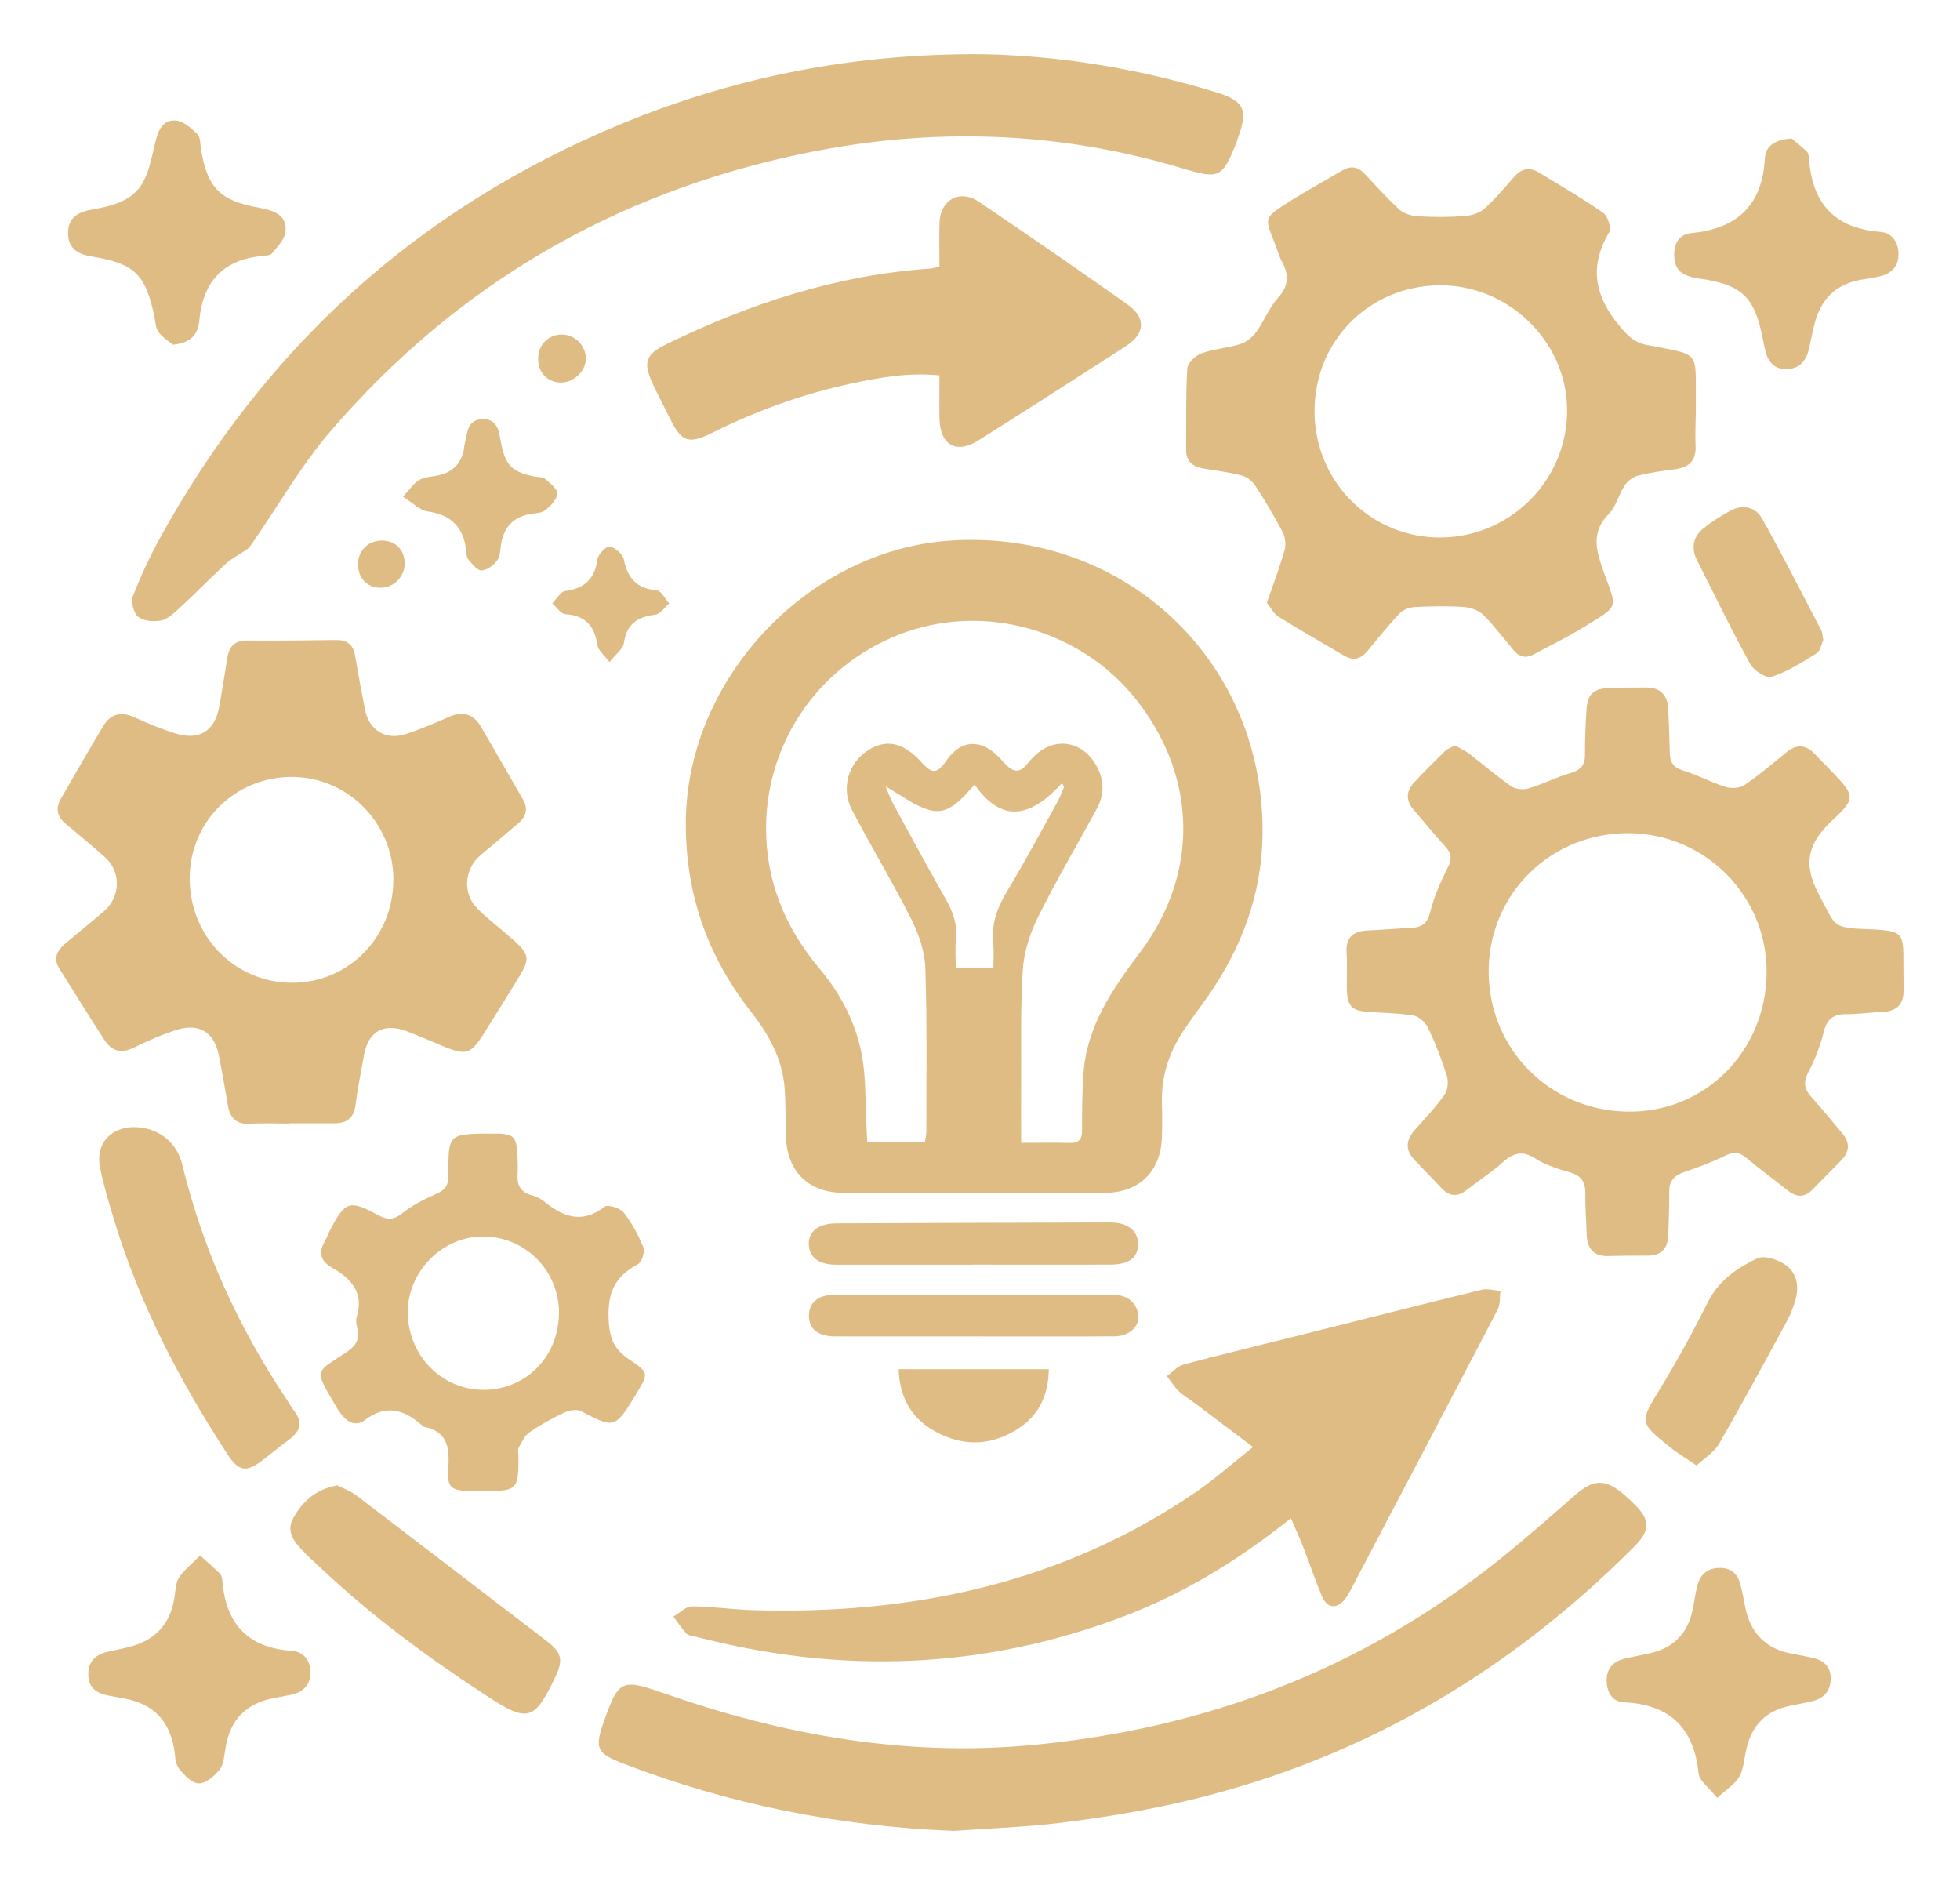 <svg id="Layer_1" data-name="Layer 1" xmlns="http://www.w3.org/2000/svg" version="1.1" viewBox="0 0 233.21 224.25">
  <defs>
    <style>
      .cls-1 {
        fill: #e0bc85; /* Changed color */
        stroke-width: 0px;
      }
    </style>
  </defs>
  <path class="cls-1" d="M115.72,141.92c-5.13,0-10.27.02-15.4-.01-4.14-.03-6.66-2.53-6.81-6.68-.07-1.91,0-3.84-.15-5.75-.26-3.53-1.93-6.48-4.06-9.19-5.27-6.73-7.84-14.33-7.69-22.9.31-16.85,14.67-31.98,31.48-33.08,20.78-1.35,37.47,14.39,37.13,35.12-.11,6.99-2.48,13.31-6.45,19.03-.99,1.42-2.05,2.79-3,4.24-1.67,2.54-2.59,5.31-2.52,8.39.04,1.42.05,2.85,0,4.27-.16,4.03-2.72,6.53-6.76,6.55-5.26.03-10.51,0-15.77,0ZM121.5,135.96c2.18,0,3.96-.04,5.75.01,1.13.04,1.51-.43,1.5-1.53-.01-2.22.01-4.45.16-6.67.38-5.71,3.48-10.13,6.79-14.54,7.06-9.42,6.72-21.01-.64-30.16-6.48-8.06-17.61-11.27-27.28-7.87-9.94,3.49-16.56,12.73-16.63,23.19-.04,6.41,2.26,11.96,6.33,16.81,2.99,3.56,4.9,7.57,5.33,12.21.2,2.15.19,4.32.28,6.48.03.65.06,1.3.1,1.93h6.87c.07-.49.16-.85.16-1.2,0-6.49.1-12.99-.12-19.48-.07-1.95-.77-4-1.66-5.77-2.22-4.41-4.8-8.65-7.08-13.04-1.33-2.56-.4-5.56,1.88-7.04,2.18-1.42,4.23-.99,6.36,1.35,1.36,1.49,1.85,1.48,3.1-.27,1.1-1.54,2.54-2.29,4.31-1.61.97.38,1.81,1.25,2.53,2.05.97,1.08,1.78,1.23,2.71.04.27-.34.57-.65.88-.95,2.21-2.14,5.3-1.85,7.02.7,1.2,1.78,1.4,3.68.36,5.61-2.33,4.29-4.82,8.5-6.99,12.87-.96,1.93-1.68,4.15-1.82,6.28-.3,4.62-.17,9.27-.2,13.91-.02,2.15,0,4.3,0,6.68ZM118.2,115.15c0-1.01.08-1.93-.02-2.82-.26-2.33.45-4.31,1.64-6.29,2.11-3.49,4.03-7.09,6.01-10.66.31-.56.52-1.16.77-1.75-.08-.16-.16-.31-.24-.47-3.48,3.84-6.99,5.07-10.39.18-1.57,1.74-3.04,3.61-5.25,3.06-1.85-.46-3.48-1.8-5.34-2.83.29.67.54,1.4.9,2.07,2.04,3.74,4.07,7.49,6.18,11.2.88,1.54,1.49,3.07,1.29,4.9-.13,1.13-.02,2.28-.02,3.41h4.46Z"/>
  <path class="cls-1" d="M173.08,88.67c.6.34,1.22.61,1.75,1.01,1.67,1.28,3.26,2.67,4.98,3.86.52.36,1.46.44,2.08.25,1.71-.51,3.32-1.34,5.03-1.84,1.24-.36,1.69-1,1.67-2.24-.02-1.73.07-3.46.17-5.19.11-1.95.82-2.61,2.79-2.68,1.42-.05,2.84-.04,4.27-.05,1.76-.02,2.61.92,2.68,2.62.08,1.73.14,3.46.18,5.19.02,1.13.49,1.74,1.64,2.09,1.7.52,3.3,1.4,5,1.93.68.21,1.7.15,2.26-.23,1.73-1.18,3.34-2.55,4.96-3.88,1.23-1.01,2.34-.94,3.42.22.72.77,1.47,1.5,2.19,2.26,2.43,2.56,2.69,3,.05,5.43-3.02,2.78-3.83,5.19-1.74,9.08,1.95,3.63,1.48,3.88,5.62,4.04.62.02,1.24.04,1.85.1,2.12.2,2.51.63,2.54,2.81.02,1.42,0,2.84.03,4.27.03,1.76-.81,2.61-2.57,2.67-1.42.05-2.84.27-4.26.26-1.54-.01-2.3.59-2.68,2.13-.41,1.66-1.05,3.31-1.85,4.83-.64,1.22-.42,2.02.43,2.95,1.25,1.37,2.4,2.83,3.6,4.24.97,1.14.93,2.21-.12,3.27-1.13,1.14-2.25,2.3-3.38,3.44-.94.96-1.9.97-2.95.13-1.64-1.32-3.35-2.55-4.95-3.9-.84-.71-1.5-.74-2.48-.26-1.6.79-3.29,1.41-4.98,1.99-1.16.4-1.71,1.09-1.7,2.31,0,1.73-.04,3.46-.11,5.19-.07,1.52-.81,2.42-2.43,2.41-1.55,0-3.09,0-4.64.05-1.81.06-2.59-.87-2.64-2.59-.05-1.61-.18-3.21-.16-4.82.02-1.38-.47-2.16-1.85-2.55-1.42-.41-2.89-.86-4.11-1.65-1.57-1-2.65-.64-3.9.49-1.33,1.19-2.86,2.16-4.27,3.27-1.06.83-2.02.78-2.94-.19-1.06-1.12-2.14-2.23-3.21-3.34-1.16-1.19-1.11-2.38-.03-3.6,1.23-1.39,2.52-2.74,3.58-4.25.39-.55.45-1.57.24-2.24-.61-1.93-1.35-3.84-2.22-5.67-.3-.63-1.06-1.35-1.7-1.46-1.76-.31-3.57-.32-5.35-.44-2.05-.14-2.57-.67-2.62-2.76-.03-1.42.06-2.85-.03-4.27-.12-1.85.78-2.59,2.5-2.66,1.73-.08,3.45-.23,5.18-.31,1.25-.06,1.93-.5,2.27-1.88.45-1.84,1.25-3.62,2.1-5.32.5-1,.44-1.66-.29-2.46-1.29-1.41-2.5-2.91-3.75-4.35-.98-1.12-.96-2.24.04-3.31,1.18-1.26,2.4-2.49,3.64-3.7.29-.28.73-.42,1.19-.68ZM193.89,99.12c-9.23-.1-16.64,7.07-16.76,16.22-.12,9.32,7.18,16.79,16.54,16.91,9.14.12,16.4-7.1,16.53-16.43.13-9.1-7.19-16.59-16.31-16.7Z"/>
  <path class="cls-1" d="M34.42,133.67c-1.55,0-3.1-.08-4.64.02-1.62.1-2.4-.64-2.66-2.16-.34-2.01-.69-4.02-1.09-6.02-.54-2.69-2.36-3.84-5-2.99-1.76.56-3.47,1.31-5.13,2.13-1.53.76-2.64.36-3.49-.95-1.81-2.8-3.57-5.64-5.35-8.47-.75-1.19-.28-2.13.66-2.93,1.55-1.33,3.16-2.59,4.69-3.93,1.98-1.74,2-4.69.05-6.42-1.48-1.31-2.99-2.59-4.53-3.84-1.08-.87-1.39-1.86-.69-3.08,1.67-2.89,3.32-5.79,5.04-8.65.85-1.41,2.07-1.79,3.65-1.07,1.57.72,3.18,1.38,4.82,1.91,2.92.94,4.8-.2,5.34-3.16.35-1.95.65-3.9.97-5.86.22-1.37.94-2.02,2.39-2,3.52.04,7.05-.03,10.58-.06,1.22-.01,1.98.52,2.2,1.77.38,2.19.78,4.38,1.21,6.56.48,2.4,2.45,3.63,4.8,2.87,1.76-.56,3.47-1.3,5.17-2.05,1.64-.73,2.9-.38,3.8,1.14,1.69,2.87,3.33,5.78,5.01,8.66.63,1.09.41,2.02-.5,2.81-1.5,1.29-3.02,2.56-4.53,3.83-1.95,1.65-2.19,4.54-.39,6.36,1.3,1.31,2.81,2.42,4.19,3.65,2.03,1.81,2.1,2.32.72,4.56-1.39,2.27-2.79,4.52-4.21,6.77-1.46,2.31-2.08,2.5-4.55,1.49-1.54-.64-3.07-1.32-4.63-1.9-2.67-.99-4.5.05-5,2.82-.37,2.01-.76,4.01-1.03,6.03-.2,1.54-1.07,2.13-2.5,2.13-1.79,0-3.59,0-5.38,0,0,0,0,0,0,.01ZM46.81,104.64c-.01-6.74-5.45-12.22-12.11-12.21-6.72.01-12.07,5.29-12.13,11.96-.06,6.98,5.35,12.53,12.21,12.53,6.7,0,12.04-5.46,12.02-12.27Z"/>
  <path class="cls-1" d="M150.73,71.71c.79-2.29,1.55-4.25,2.12-6.27.18-.64.08-1.53-.23-2.13-1-1.91-2.11-3.77-3.29-5.58-.34-.53-1.01-1.01-1.62-1.17-1.49-.39-3.03-.57-4.56-.83-1.25-.22-2.03-.87-2.02-2.22.02-3.21-.05-6.43.14-9.64.04-.66.94-1.56,1.64-1.81,1.49-.55,3.15-.65,4.67-1.13.72-.23,1.45-.81,1.9-1.44.94-1.3,1.52-2.88,2.58-4.05,1.3-1.44,1.33-2.74.47-4.32-.38-.7-.57-1.5-.88-2.24-1.18-2.9-1.21-2.98,1.36-4.64,2.18-1.4,4.46-2.64,6.7-3.96,1-.59,1.86-.46,2.66.39,1.36,1.44,2.67,2.93,4.13,4.26.54.49,1.45.75,2.2.8,1.84.11,3.69.11,5.52-.02.81-.06,1.77-.33,2.36-.85,1.29-1.14,2.41-2.48,3.55-3.79.86-.99,1.82-1.25,2.95-.56,2.59,1.57,5.21,3.09,7.69,4.82.54.38.99,1.81.7,2.3-2.43,4.1-1.73,7.61,1.25,11.18.98,1.17,1.76,1.95,3.24,2.23,6.56,1.27,5.74.58,5.82,6.97.02,1.67-.11,3.34-.03,5.01.08,1.79-.77,2.59-2.46,2.81-1.47.18-2.95.39-4.38.75-.6.16-1.26.65-1.6,1.17-.71,1.08-1.01,2.5-1.88,3.38-1.96,2-1.64,3.93-.81,6.35,1.77,5.17,2.42,4.31-2.71,7.44-1.74,1.06-3.6,1.92-5.38,2.91-.99.55-1.76.32-2.45-.49-1.19-1.42-2.31-2.92-3.62-4.22-.55-.54-1.52-.85-2.32-.91-1.89-.13-3.81-.1-5.71,0-.65.03-1.45.29-1.87.74-1.37,1.43-2.6,2.98-3.86,4.5-.78.94-1.66,1.21-2.76.56-2.6-1.54-5.24-3.03-7.8-4.63-.6-.37-.96-1.13-1.39-1.66ZM186.46,48.59c-.12-8.05-7.05-14.72-15.19-14.65-8.47.08-15,6.77-14.86,15.23.13,8.33,6.9,14.92,15.18,14.77,8.34-.15,15-7.02,14.87-15.36Z"/>
  <path class="cls-1" d="M115.37,6.44c9.59,0,19.58,1.55,29.34,4.54,3.31,1.02,3.8,2.06,2.63,5.32-.08.23-.15.47-.24.7-1.67,4.22-2.09,4.33-6.48,3.01-14.88-4.46-29.93-4.9-45.11-1.73-22.44,4.68-41.25,15.65-56.18,33.02-3.6,4.19-6.35,9.1-9.54,13.65-.35.5-1.03.77-1.56,1.14-.44.31-.93.56-1.32.93-1.89,1.78-3.72,3.62-5.63,5.39-.63.58-1.36,1.26-2.13,1.41-.87.17-2.07.07-2.71-.44-.54-.44-.89-1.77-.63-2.44.93-2.41,2.03-4.77,3.28-7.04,12.53-22.69,30.72-39.15,54.67-49.09,13.09-5.43,26.78-8.28,41.62-8.36Z"/>
  <path class="cls-1" d="M113.41,217.81c-13.57-.53-26.66-3.15-39.3-8.02-3.14-1.21-3.38-1.8-2.25-5.01,1.74-4.94,2.12-5.09,7.09-3.35,14.1,4.94,28.58,7.56,43.55,6.2,20.77-1.88,39.55-8.99,55.91-22.1,3.09-2.47,6.05-5.09,9.03-7.69,2.13-1.86,3.55-1.93,5.7-.11.42.36.83.74,1.23,1.13,2.01,1.94,2.04,3.16.07,5.15-15.35,15.4-33.47,25.86-54.77,30.58-4.4.97-8.87,1.7-13.34,2.25-4.29.53-8.62.67-12.93.98Z"/>
  <path class="cls-1" d="M153.6,180.62c-6.22,4.96-12.68,8.94-19.85,11.66-16.74,6.37-33.77,6.94-51.03,2.42-.36-.09-.82-.11-1.04-.35-.58-.62-1.04-1.34-1.55-2.03.74-.42,1.47-1.21,2.21-1.21,2.34,0,4.69.36,7.03.44,19.01.6,36.9-3.12,52.86-14,2.33-1.59,4.44-3.48,6.86-5.4-2.5-1.89-4.71-3.55-6.91-5.21-.64-.48-1.36-.89-1.93-1.44-.54-.52-.94-1.19-1.41-1.79.66-.47,1.26-1.18,2-1.38,4.72-1.26,9.47-2.39,14.21-3.58,7.08-1.78,14.14-3.58,21.23-5.31.7-.17,1.5.08,2.25.13-.1.74,0,1.58-.32,2.2-5.74,11.02-11.53,22.02-17.31,33.02-.26.49-.51,1-.85,1.43-1.01,1.28-2.16,1.14-2.79-.38-.8-1.94-1.48-3.94-2.24-5.9-.4-1.03-.87-2.03-1.43-3.33Z"/>
  <path class="cls-1" d="M111.78,31.76c0-1.86-.05-3.58.01-5.3.1-2.7,2.42-3.98,4.67-2.46,5.94,4.01,11.84,8.08,17.69,12.22,2.25,1.59,2.11,3.49-.22,4.98-5.82,3.75-11.64,7.49-17.49,11.18-2.66,1.68-4.59.58-4.66-2.59-.03-1.66,0-3.32,0-5.13-3.67-.37-7.11.24-10.53.98-5.76,1.24-11.27,3.23-16.55,5.87-2.76,1.38-3.62,1.05-4.96-1.67-.71-1.44-1.47-2.86-2.14-4.32-1.11-2.44-.73-3.38,1.67-4.56,9.91-4.84,20.24-8.23,31.32-9,.3-.02.6-.11,1.18-.22Z"/>
  <path class="cls-1" d="M57.38,177.39c-.43,0-.87,0-1.3,0-2.43-.04-2.92-.38-2.74-2.83.17-2.4-.14-4.25-2.86-4.81-.06-.01-.12-.05-.16-.09-2.14-1.91-4.31-2.7-6.93-.7-1.02.78-2.13.24-2.86-.82-.14-.2-.3-.4-.42-.61-2.86-4.85-2.64-4.12,1.21-6.73,1.05-.71,1.52-1.55,1.19-2.81-.11-.41-.19-.9-.07-1.29.9-2.93-.65-4.59-2.95-5.9-1.31-.74-1.63-1.75-.87-3.09.28-.48.47-1.01.72-1.5,1.74-3.29,2.28-3.49,5.59-1.68,1.12.61,1.9.64,2.96-.21,1.19-.95,2.6-1.67,4.01-2.28,1.08-.46,1.46-1.03,1.46-2.21-.04-4.94,0-4.94,4.98-4.97,2.95-.02,3.16.19,3.25,3.14.02.56.03,1.12,0,1.67-.09,1.26.3,2.15,1.63,2.51.53.14,1.07.39,1.49.73,2.27,1.85,4.53,2.74,7.22.65.38-.3,1.86.15,2.28.69.98,1.24,1.76,2.7,2.35,4.17.2.51-.2,1.73-.66,1.98-2.73,1.46-3.64,3.36-3.48,6.63.11,2.34.74,3.55,2.48,4.72,2.31,1.55,2.26,1.63.89,3.93-.1.16-.19.32-.29.48-2.3,3.76-2.46,3.78-6.35,1.73-.5-.26-1.38-.13-1.94.13-1.45.68-2.87,1.45-4.19,2.36-.59.41-.94,1.2-1.31,1.87-.13.23-.02.61-.02.92,0,4.12-.09,4.21-4.28,4.23ZM66.51,156.12c-.02-5.01-4.08-9.04-9.08-9.02-4.82.02-8.94,4.19-8.91,9.04.03,5.16,4.11,9.27,9.13,9.21,5.04-.07,8.88-4.06,8.85-9.23Z"/>
  <path class="cls-1" d="M15.93,134.09c2.83,0,5.11,1.76,5.76,4.46,2.44,10.07,6.67,19.34,12.42,27.94.31.46.58.95.91,1.39,1.01,1.31.71,2.38-.54,3.32-1.09.82-2.15,1.67-3.22,2.5-1.95,1.5-2.85,1.38-4.2-.7-5.69-8.73-10.48-17.9-13.5-27.92-.62-2.07-1.26-4.14-1.67-6.26-.53-2.72,1.26-4.72,4.03-4.73Z"/>
  <path class="cls-1" d="M40.14,176.71c.62.32,1.5.63,2.21,1.16,7.57,5.76,15.11,11.56,22.66,17.33,1.8,1.38,2.05,2.23,1.08,4.27-2.52,5.31-3.29,5.48-8.2,2.27-6.95-4.53-13.62-9.43-19.66-15.14-.63-.59-1.28-1.17-1.89-1.78-1.16-1.17-2.41-2.49-1.45-4.21,1.06-1.9,2.61-3.44,5.25-3.9Z"/>
  <path class="cls-1" d="M213.16,16.47c.43.36,1.17.93,1.83,1.57.19.18.24.57.26.87.37,5.29,3.04,8.26,8.45,8.67,1.43.11,2.15,1.2,2.19,2.57.04,1.39-.71,2.34-2.08,2.69-.77.2-1.57.31-2.36.44-3.02.51-4.81,2.33-5.55,5.25-.26,1.02-.45,2.05-.69,3.07-.34,1.42-1.19,2.32-2.71,2.31-1.48-.01-2.19-.96-2.48-2.31-.09-.42-.19-.84-.27-1.27-.96-5-2.49-6.47-7.5-7.18-2.21-.31-3-1.04-3.04-2.77-.04-1.45.61-2.52,2.03-2.65,5.43-.52,8.44-3.28,8.75-8.86.08-1.53,1.18-2.22,3.17-2.4Z"/>
  <path class="cls-1" d="M204.31,213.89c-.96-1.22-2.11-2.01-2.2-2.91-.57-5.44-3.44-8.21-8.9-8.46-1.36-.06-1.99-1.17-2.04-2.47-.06-1.42.66-2.35,2.05-2.7,1.08-.27,2.18-.45,3.26-.71,2.76-.65,4.36-2.43,4.93-5.17.2-.97.31-1.96.57-2.91.34-1.27,1.21-1.99,2.55-2.03,1.36-.04,2.22.65,2.55,1.95.21.84.39,1.68.54,2.53.59,3.22,2.43,5.18,5.69,5.75.79.14,1.58.3,2.36.47,1.38.3,2.2,1.08,2.15,2.57-.05,1.43-.84,2.27-2.2,2.59-.9.21-1.81.38-2.72.57-2.86.6-4.5,2.39-5.13,5.2-.24,1.08-.3,2.28-.82,3.21-.48.86-1.46,1.44-2.63,2.53Z"/>
  <path class="cls-1" d="M23.8,185.05c1.04.94,1.75,1.53,2.39,2.18.19.2.25.57.27.87.42,5.06,3.01,7.93,8.2,8.29,1.44.1,2.24,1.08,2.28,2.48.04,1.48-.78,2.43-2.25,2.74-.67.14-1.33.27-2,.39-3.3.59-5.27,2.5-5.84,5.84-.16.91-.19,1.98-.7,2.66-.6.79-1.68,1.7-2.53,1.67-.83-.03-1.78-1.05-2.38-1.85-.43-.59-.38-1.53-.53-2.32-.62-3.36-2.47-5.24-5.8-5.91-.67-.13-1.34-.24-2.01-.37-1.34-.25-2.34-.88-2.39-2.38-.06-1.61.8-2.52,2.35-2.84.85-.18,1.69-.36,2.53-.57,3.09-.78,4.89-2.73,5.37-5.9.12-.79.13-1.7.53-2.33.57-.89,1.47-1.58,2.5-2.63Z"/>
  <path class="cls-1" d="M20.56,41c-.4-.34-1.17-.81-1.69-1.48-.35-.44-.36-1.16-.48-1.76-1.05-5.11-2.34-6.4-7.46-7.24-1.66-.27-2.84-.95-2.83-2.79,0-1.71,1.04-2.46,2.66-2.76,2.44-.45,5.01-.95,6.3-3.37.76-1.43,1.04-3.13,1.43-4.73.33-1.37.9-2.67,2.43-2.53.91.08,1.84.91,2.57,1.61.37.35.32,1.16.42,1.77.77,4.67,2.25,6.16,6.99,7.01,2.29.41,3.3,1.23,3.05,2.94-.13.88-.96,1.68-1.56,2.45-.19.24-.68.29-1.04.32-4.75.39-7.21,3.03-7.64,7.71-.15,1.59-.94,2.65-3.14,2.86Z"/>
  <path class="cls-1" d="M201.86,174.34c-1.27-.87-2.26-1.45-3.15-2.17-3.73-3-3.62-2.96-1.1-7.09,2.02-3.32,3.89-6.75,5.63-10.22,1.28-2.55,3.47-4.02,5.83-5.15.83-.4,2.42.13,3.33.74,1.31.87,1.69,2.42,1.28,3.99-.25.95-.61,1.89-1.08,2.76-2.65,4.89-5.3,9.77-8.07,14.59-.56.97-1.67,1.63-2.67,2.56Z"/>
  <path class="cls-1" d="M115.71,158.99c-5.43,0-10.87,0-16.3,0-2.1,0-3.18-.88-3.16-2.51.02-1.51,1.06-2.44,3.09-2.45,10.99-.03,21.99,0,32.98,0,1.41,0,2.57.51,3.03,1.96.5,1.57-.78,2.98-2.77,2.99-5.62.03-11.24.01-16.86.01h0Z"/>
  <path class="cls-1" d="M115.79,150.46c-5.43,0-10.87,0-16.3,0-2.09,0-3.22-.89-3.26-2.46-.04-1.49,1.17-2.45,3.27-2.46,10.87-.05,21.73-.08,32.6-.11,2.11,0,3.34,1.01,3.31,2.65-.03,1.56-1.09,2.36-3.32,2.37-5.43.02-10.87,0-16.3,0h0Z"/>
  <path class="cls-1" d="M216.93,76.16c-.2.42-.32,1.27-.79,1.57-1.7,1.07-3.46,2.17-5.34,2.79-.64.21-2.13-.75-2.56-1.54-2.23-4.05-4.25-8.22-6.33-12.35-.7-1.39-.48-2.72.69-3.7,1.03-.86,2.2-1.6,3.39-2.22,1.4-.73,2.9-.37,3.62.9,2.48,4.4,4.76,8.92,7.1,13.4.14.26.13.6.24,1.16Z"/>
  <path class="cls-1" d="M47.95,59.08c.94-.99,1.35-1.68,1.96-2,.69-.36,1.55-.37,2.33-.55,1.61-.36,2.58-1.37,2.94-2.97.05-.24.05-.49.11-.73.33-1.27.26-2.94,2.15-2.96,1.88-.02,1.93,1.58,2.19,2.9.53,2.61,1.32,3.4,3.98,3.92.42.08.96.04,1.25.28.59.51,1.48,1.2,1.45,1.77-.05.7-.82,1.47-1.46,1.98-.43.34-1.17.32-1.78.43-2.02.37-3.12,1.59-3.45,3.59-.11.67-.1,1.46-.47,1.95-.43.56-1.2,1.15-1.85,1.17-.51.02-1.1-.76-1.56-1.28-.22-.25-.23-.7-.27-1.06-.3-2.78-1.78-4.29-4.61-4.68-.89-.12-1.68-.98-2.92-1.76Z"/>
  <path class="cls-1" d="M106.92,162.89h17.87c-.04,3.19-1.25,5.62-3.87,7.22-3.39,2.07-6.87,1.93-10.18-.13-2.51-1.57-3.71-3.99-3.82-7.09Z"/>
  <path class="cls-1" d="M72.52,78.77c-.68-.91-1.35-1.41-1.43-1.99-.33-2.28-1.41-3.56-3.83-3.72-.54-.04-1.03-.83-1.55-1.28.51-.51.98-1.39,1.55-1.47,2.31-.31,3.51-1.45,3.83-3.78.08-.6,1.05-1.58,1.45-1.51.65.12,1.55.89,1.68,1.52.45,2.25,1.56,3.48,3.93,3.7.54.05.99,1.01,1.48,1.55-.56.47-1.08,1.27-1.69,1.34-2.11.26-3.4,1.12-3.71,3.39-.09.67-.92,1.25-1.71,2.25Z"/>
  <path class="cls-1" d="M66.69,45.51c-1.6-.03-2.71-1.25-2.66-2.92.04-1.61,1.25-2.8,2.83-2.79,1.6,0,2.93,1.41,2.84,3.01-.08,1.44-1.51,2.73-3.01,2.7Z"/>
  <path class="cls-1" d="M45.36,64.31c1.68-.02,2.79,1.07,2.79,2.74,0,1.54-1.25,2.82-2.78,2.87-1.63.05-2.77-1.1-2.77-2.78,0-1.62,1.16-2.8,2.77-2.83Z"/>
</svg>